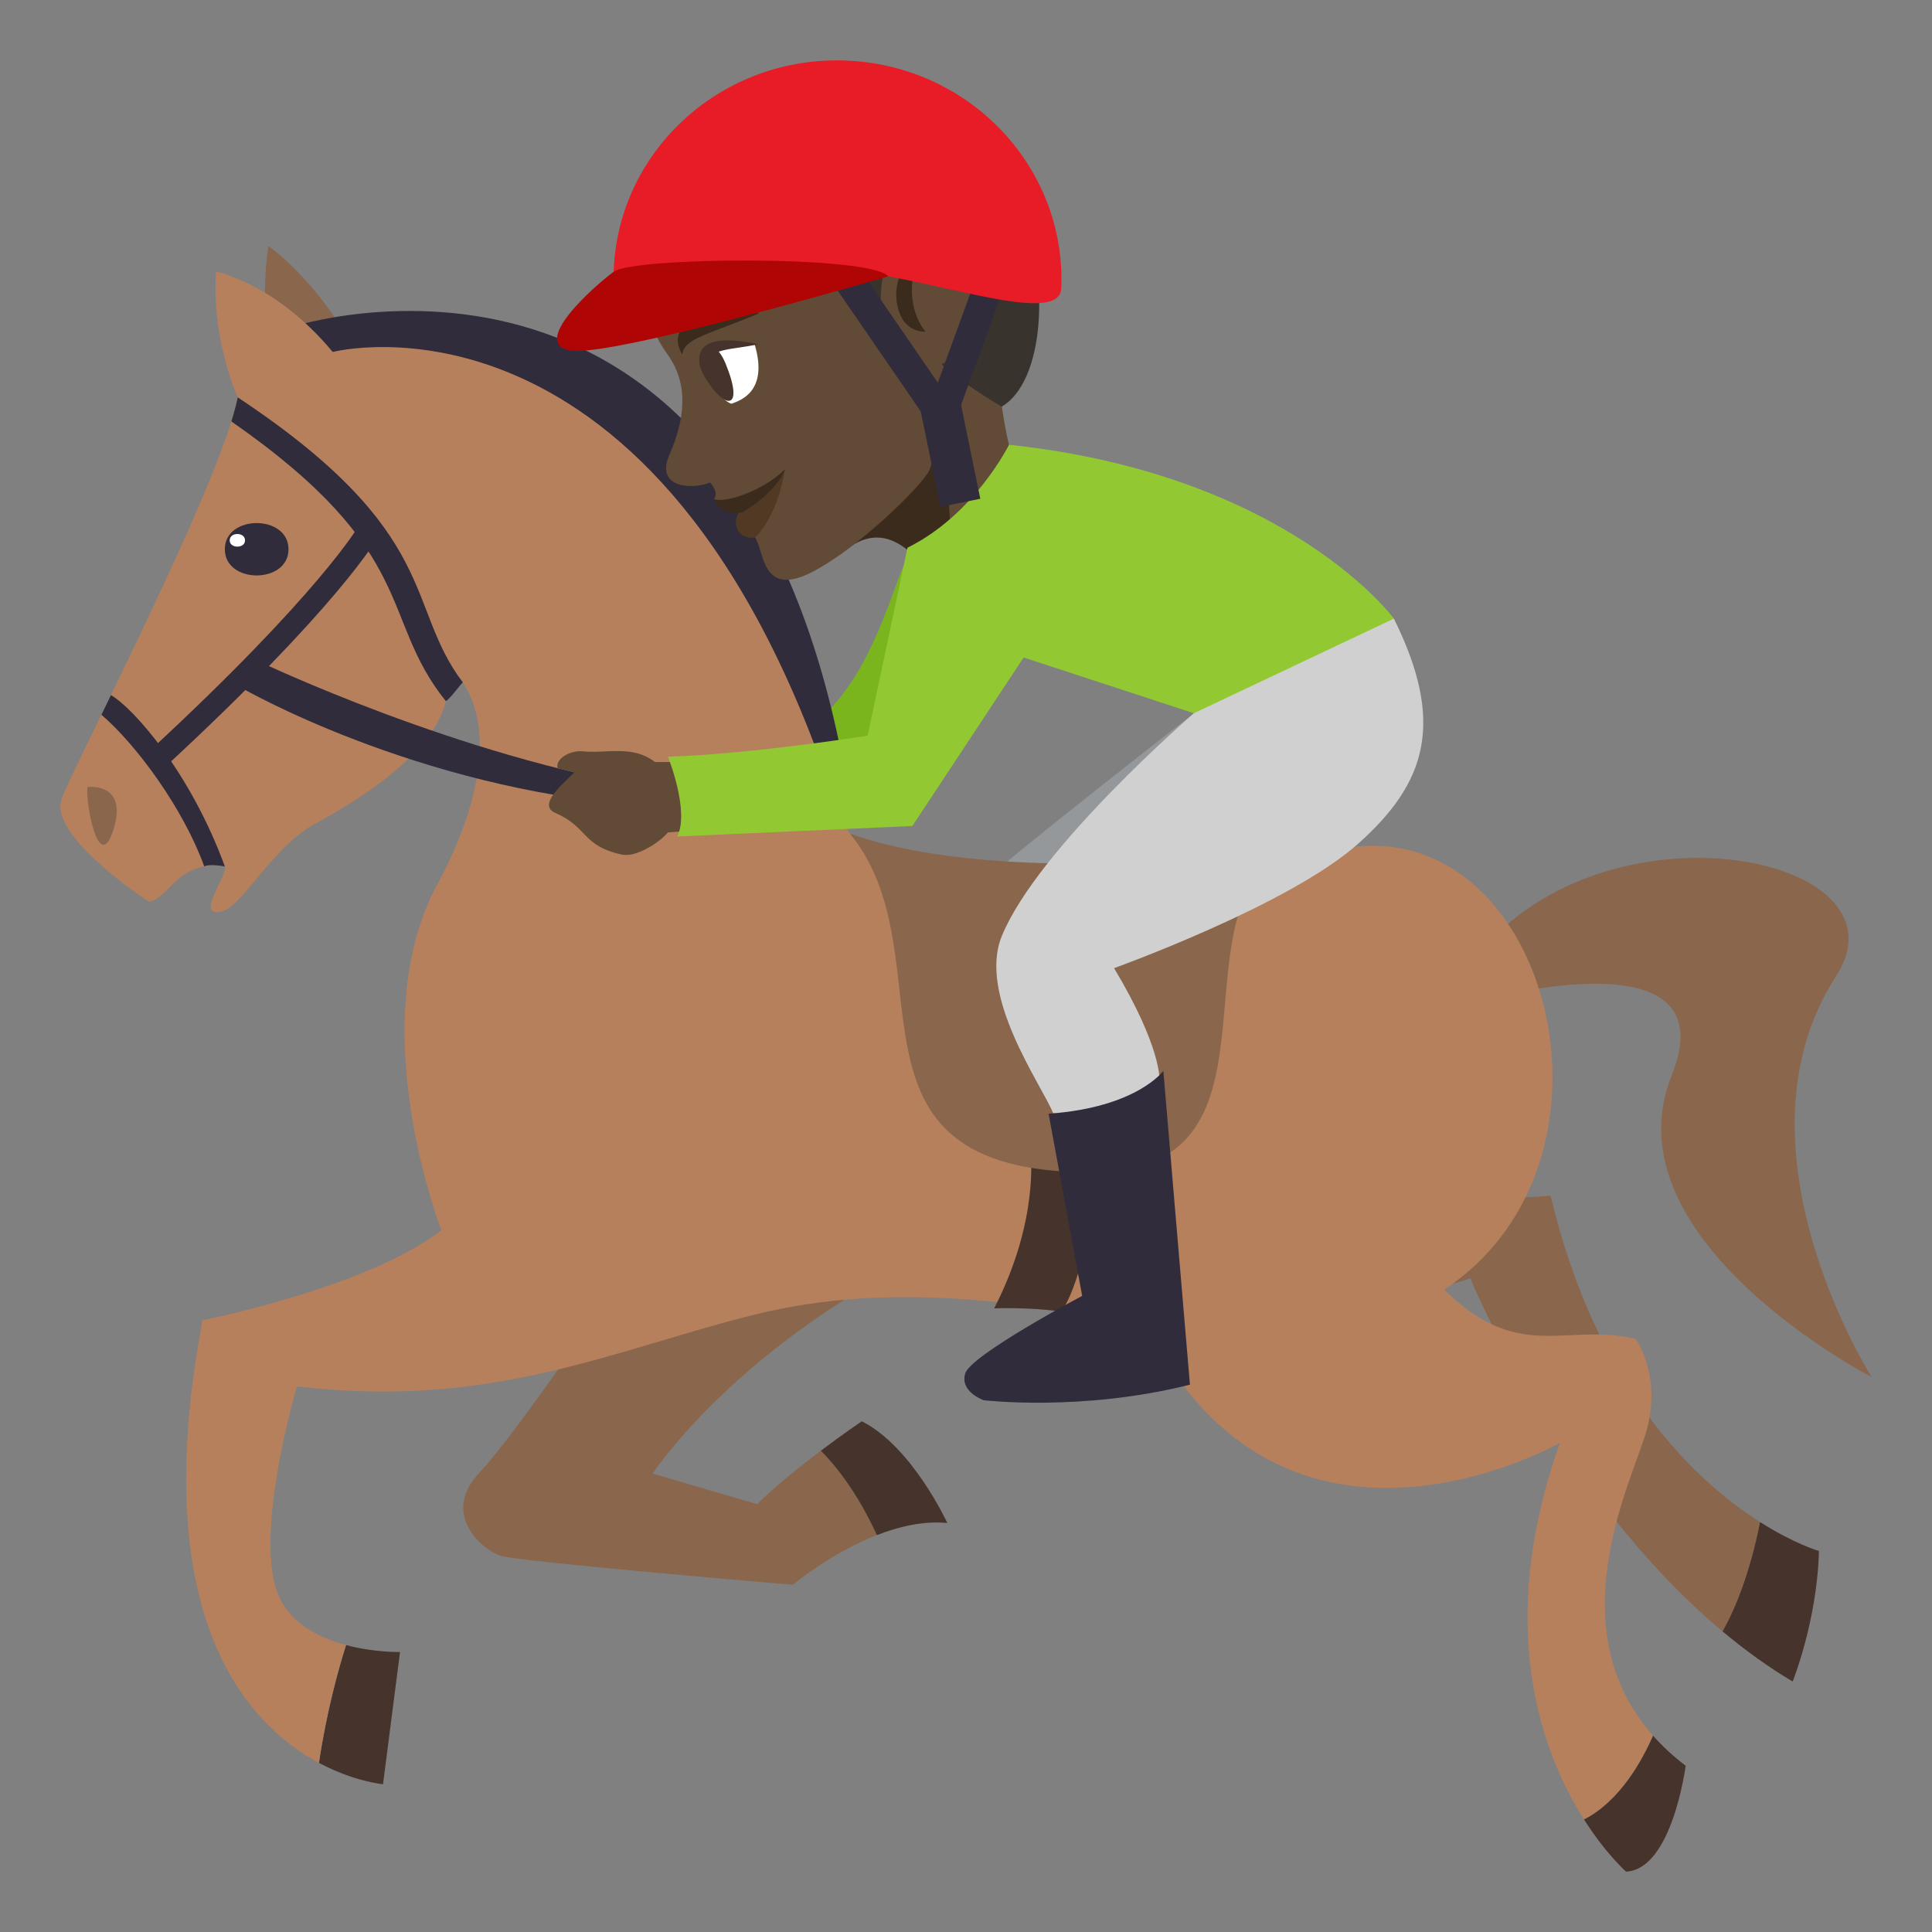 <?xml version="1.0" encoding="utf-8"?>
<!-- Generator: Adobe Illustrator 15.0.0, SVG Export Plug-In . SVG Version: 6.00 Build 0)  -->
<!DOCTYPE svg PUBLIC "-//W3C//DTD SVG 1.1//EN" "http://www.w3.org/Graphics/SVG/1.1/DTD/svg11.dtd">
<svg version="1.1" id="Layer_1" xmlns="http://www.w3.org/2000/svg" xmlns:xlink="http://www.w3.org/1999/xlink" x="0px" y="0px"
	 width="64px" height="64px" viewBox="0 0 64 64" enable-background="new 0 0 64 64" xml:space="preserve">
<rect x="0" y="0" width="64" height="64" fill="#808080" stroke="none"/>
<path fill="#7AB51D" d="M30.119,18.329c-0.559,1.057-1.154,3.902-2.967,5.486C28.697,28.409,31.426,21.086,30.119,18.329z"/>
<path fill="#94989B" d="M39.549,23.627c0,0-6.619,5.152-7.119,5.732C38.215,32.147,39.756,25.188,39.549,23.627z"/>
<path fill="#89664C" d="M9.232,12.305c0,0-0.725-1.496-0.342-4.156c0,0,2.002,1.363,3.381,4.496L9.232,12.305z"/>
<path fill="#302C3B" d="M10.607,12.749L9.631,10.84c0,0,15.291-5.049,18.529,15.76L10.607,12.749z"/>
<path fill="#89664C" d="M60.824,32.331c2.611-4.039-7.906-6.09-12.07-0.439v1.326c0,0,8.586-2.482,6.623,2.406
	C53.193,41.064,62,45.617,62,45.617S57.156,37.996,60.824,32.331z"/>
<path fill="#45332C" d="M12.688,59.104l0.563-4.379c0,0-0.852,0.02-1.787-0.23c-0.258,0.811-0.648,2.225-0.898,3.902
	C11.738,59.023,12.688,59.104,12.688,59.104z"/>
<path fill="#89664C" d="M27.191,48.057c-0.695,0.523-1.52,1.184-2.109,1.771l-3.463-1.014c0,0,3.154-4.842,10.711-8.033
	c0,0-8.498-3.135-11.352,0.982c0,0-3.807,5.668-5.094,7.018c-1.289,1.352,0.063,2.559,0.711,2.76
	c0.648,0.197,9.672,0.957,9.672,0.957s1.234-1.045,2.781-1.646C28.391,49.428,27.676,48.543,27.191,48.057z"/>
<path fill="#45332C" d="M28.547,47.082c0,0-0.604,0.408-1.355,0.975c0.484,0.486,1.199,1.371,1.857,2.795
	c0.742-0.289,1.551-0.477,2.332-0.4C31.381,50.451,30.217,47.918,28.547,47.082z"/>
<path fill="#89664C" d="M38.287,36.434l-0.783,5.816c0,0,7.891,1.332,11.201,0.092c0,0,2.936,7.172,8.359,11.701
	c0.406-0.732,0.898-1.896,1.24-3.623c-2.123-1.346-5.414-4.391-6.939-10.813C51.365,39.607,44.951,40.381,38.287,36.434z"/>
<path fill="#45332C" d="M57.064,54.043c0.727,0.611,1.502,1.172,2.32,1.66c0,0,0.813-2.018,0.871-4.324c0,0-0.805-0.23-1.951-0.959
	C57.963,52.146,57.471,53.311,57.064,54.043z"/>
<path fill="#B7805C" d="M44.826,28.055c-8.035,0.957-15.725,2.965-17.146-1.396c-5.811-17.814-16.658-15-16.658-15
	C9.127,9.381,7.158,8.997,7.158,8.997C7,11.256,7.875,13.163,7.875,13.163c-0.563,2.871-5.352,12.035-5.828,13.283
	c-0.479,1.248,2.883,3.422,2.883,3.422c0.699-0.133,0.865-1.254,2.439-1.219c0.396,0.01-0.713,1.408-0.291,1.551
	c0.783,0.264,1.744-2.027,3.363-2.912c6.088-3.326,4.064-5.512,4.064-5.512c2.496,1.738,1.078,5.514-0.002,7.488
	c-2.543,4.65,0.119,11.49,0.119,11.49c-2.461,1.906-7.912,2.979-7.912,2.979c-1.861,9.82,1.467,13.383,3.854,14.664
	c0.25-1.678,0.641-3.092,0.898-3.902c-0.926-0.246-1.93-0.752-2.291-1.785c-0.732-2.088,0.666-6.785,0.666-6.785
	c6.473,0.775,10.547-1.238,15.188-2.383c4.646-1.146,9.141-0.346,13.578,0.434C55.699,46.979,53.473,27.024,44.826,28.055z"/>
<path fill="#B7805C" d="M37.668,43.262c4.439,10.01,14.01,4.531,14.01,4.531c-2.188,6.121-0.58,10.314,0.795,12.48
	c1.191-0.605,1.934-1.965,2.287-2.777c-3.07-3.463-0.879-8.068-0.285-9.877c0.654-1.988-0.297-3.27-0.297-3.27
	c-2.676-0.615-4.25,1.221-7.424-2.867C43.584,37.396,37.668,43.262,37.668,43.262z"/>
<path fill="#45332C" d="M53.865,62c1.529-0.068,1.975-3.508,1.975-3.508c-0.418-0.318-0.775-0.65-1.08-0.996
	c-0.354,0.813-1.096,2.172-2.287,2.777C53.203,61.42,53.865,62,53.865,62z"/>
<path fill="#45332C" d="M34.135,38.156c0,0,0.314,2.238-1.203,5.186c0,0,1.168-0.049,2.221,0.107c0,0,0.855-0.973,1.225-5.068
	L34.135,38.156z"/>
<path fill="#89664C" d="M28.16,27.618c3.361,4.123-0.914,11.216,7.992,11.216c6.75,0,2.656-8.187,6.289-10.662
	C42.441,28.172,33.371,29.459,28.16,27.618z"/>
<path fill="#302C3B" d="M5.422,25.45l-0.498-0.547c5.684-5.254,6.959-7.486,6.975-7.51l0.641,0.365
	C12.488,17.852,11.195,20.118,5.422,25.45z"/>
<path fill="#302C3B" d="M7.875,13.163c0.004,0.004-0.109,0.486-0.211,0.797c6.279,4.369,4.875,6.5,7.107,9.268
	c0.166-0.113,0.5-0.58,0.561-0.623C13.402,20.065,14.672,17.668,7.875,13.163z"/>
<path fill="#302C3B" d="M6.766,28.702c0.189-0.096,0.682,0,0.682,0c-1.156-3.16-3.055-5.264-3.773-5.676l-0.316,0.65
	C4.543,24.694,6.084,26.809,6.766,28.702z"/>
<path fill="#89664C" d="M2.898,26.071c0,0,1.346-0.176,0.865,1.393C3.281,29.028,2.828,26.616,2.898,26.071z"/>
<path fill="#302C3B" d="M21.549,26.09c-6.334-1.021-12.908-4.15-12.928-4.158l-0.637,0.846c0.018,0.01,5.762,3.338,13.203,3.904
	C21.396,26.477,21.549,26.09,21.549,26.09z"/>
<path fill="#614A36" d="M22.605,25.243h-0.906c-0.756-0.574-1.566-0.275-2.408-0.355c-0.43-0.041-0.92,0.277-0.814,0.563
	l0.551,0.135c-0.41,0.402-1.229,1.086-0.631,1.344c1.09,0.471,0.873,1.088,2.199,1.379c0.482,0.105,1.264-0.41,1.531-0.736
	l0.9-0.064L22.605,25.243z"/>
<path fill="#302C3B" d="M9.557,18.194c0,1.158-2.109,1.158-2.109,0C7.447,17.038,9.557,17.038,9.557,18.194z"/>
<path fill="#FFFFFF" d="M8.117,17.899c0,0.279-0.508,0.279-0.508,0S8.117,17.62,8.117,17.899z"/>
<path fill="#614A36" d="M33.016,10.815c0,0-0.111,4.046,1.371,6.412C29.254,22.734,27.865,12.05,33.016,10.815z"/>
<path fill="#3B2B1C" d="M27.836,18.373c3.209-2.976,4.371,7.388,3.297-5.575L27.836,18.373z"/>
<path fill="#614A36" d="M26.27,3.728c-5.598,2.301-5.623,5.986-4.16,8.008c0.73,1.012,0.566,2.179,0.064,3.329
	c-0.477,1.093,0.732,1.17,1.346,0.918c0.32,0.352,0.131,0.558,0.131,0.558s0.992,0.223,0.904,0.473
	c-0.238,0.099-0.266,0.626,0.264,0.662c0.582,0.039,0.145,2.241,2.035,1.297c1.531-0.763,3.666-2.861,3.922-3.374
	c0.293-0.584,0.475-3.238,0.475-3.238C34,10.655,36.518,4.687,26.27,3.728z"/>
<path fill="#3B2B1C" d="M29.84,10.465c-0.367-0.798-0.029-1.791,0.627-2.094c0,0-0.693,1.466,0.188,2.618
	C30.654,10.989,30.096,11.022,29.84,10.465z"/>
<path fill="#38332D" d="M21.305,9.537c5.809-5.743,5.32-0.12,7.92,1.062c-0.336-2.382,1.09-3.467,2.139-2.398
	c1.197,1.221,1.137,3.509-0.174,3.856c0.334,0.424,1.99,1.413,1.99,1.413c2.795-1.603,1.16-13.662-7.723-10.011
	C22.166,4.809,19.719,7.399,21.305,9.537z"/>
<path fill="#523924" d="M26.002,15.55c-0.195,1.198-0.648,1.915-0.988,2.261c-0.75,0.071-0.752-0.765-0.441-0.892
	C24.811,16.821,25.148,16.396,26.002,15.55z"/>
<path fill="#3B2B1C" d="M26.002,15.55c-0.32,0.815-1.42,1.429-1.42,1.429c-0.193,0.016-0.721,0.075-0.932-0.438
	C24.09,16.665,25.291,16.24,26.002,15.55z"/>
<path fill-rule="evenodd" clip-rule="evenodd" fill="#3B2B1C" d="M22.6,11.746c0.076-0.549,0.799-0.633,2.557-1.371
	C23.693,10.192,21.926,10.567,22.6,11.746z"/>
<path fill="#FFFFFF" d="M25.004,11.426c0.467,1.592-0.543,1.855-0.771,1.949C23.873,13.316,21.945,11.154,25.004,11.426z"/>
<path fill="#45332C" d="M23.355,12.508c0.674,1.1,1.314,1.086,0.682-0.461C23.572,10.91,22.814,11.625,23.355,12.508z"/>
<path fill-rule="evenodd" clip-rule="evenodd" fill="#45332C" d="M23.203,12.187c-0.299-1.197,1.234-0.919,1.912-0.787
	C24.24,11.61,23.521,11.481,23.203,12.187z"/>
<path fill="#92C932" d="M28.742,24.37c0,0-3.777,0.605-6.615,0.697c0,0,0.727,1.805,0.307,2.643l7.789-0.348l3.686-5.582
	l5.641,1.848c0,0,3.662-0.297,6.625-3.135c0,0-3.5-4.775-12.75-5.76c0,0-1.143,2.314-3.363,3.41L28.742,24.37z"/>
<path fill="#D0D0D0" d="M39.549,23.627c0,0-5.17,4.463-6.363,7.381c-0.809,1.979,1.316,4.919,1.703,5.871c0,0,2.242,0.23,3.52-1.096
	c0,0,0.084-1.063-1.504-3.712c0,0,5.789-2.078,8.08-4.117c2.289-2.037,2.885-4.035,1.189-7.461L39.549,23.627z"/>
<path fill="#302C3B" d="M35.848,42.928c0,0-3.695,1.959-3.875,2.572c-0.182,0.613,0.619,0.885,0.619,0.885s3.25,0.385,6.826-0.516
	l-0.881-10.396c0,0-0.867,1.213-3.801,1.42L35.848,42.928z"/>
<polygon fill="#302C3B" points="31.783,13.719 30.881,14.18 27.016,8.559 27.918,8.098 "/>
<polygon fill="#302C3B" points="31.631,13.981 30.641,13.844 32.314,9.249 33.305,9.383 "/>
<rect x="30.751" y="12.957" transform="matrix(0.98 -0.201 0.201 0.98 -2.339 6.623)" fill="#302C3B" width="1.35" height="3.727"/>
<path fill="#E81C27" d="M35.156,9.551c-0.055,1.357-4.713-0.502-7.418-0.611c-2.969-0.121-7.453,1.109-7.408,0.008
	c0.164-4,3.613-7.109,7.707-6.941C32.133,2.172,35.32,5.551,35.156,9.551z"/>
<path fill="#B00505" d="M29.424,9.153c0,0-9.1,2.672-10.506,2.461c-1.406-0.209,0.758-2.135,1.418-2.617S28.803,8.45,29.424,9.153z"
	/>
</svg>
